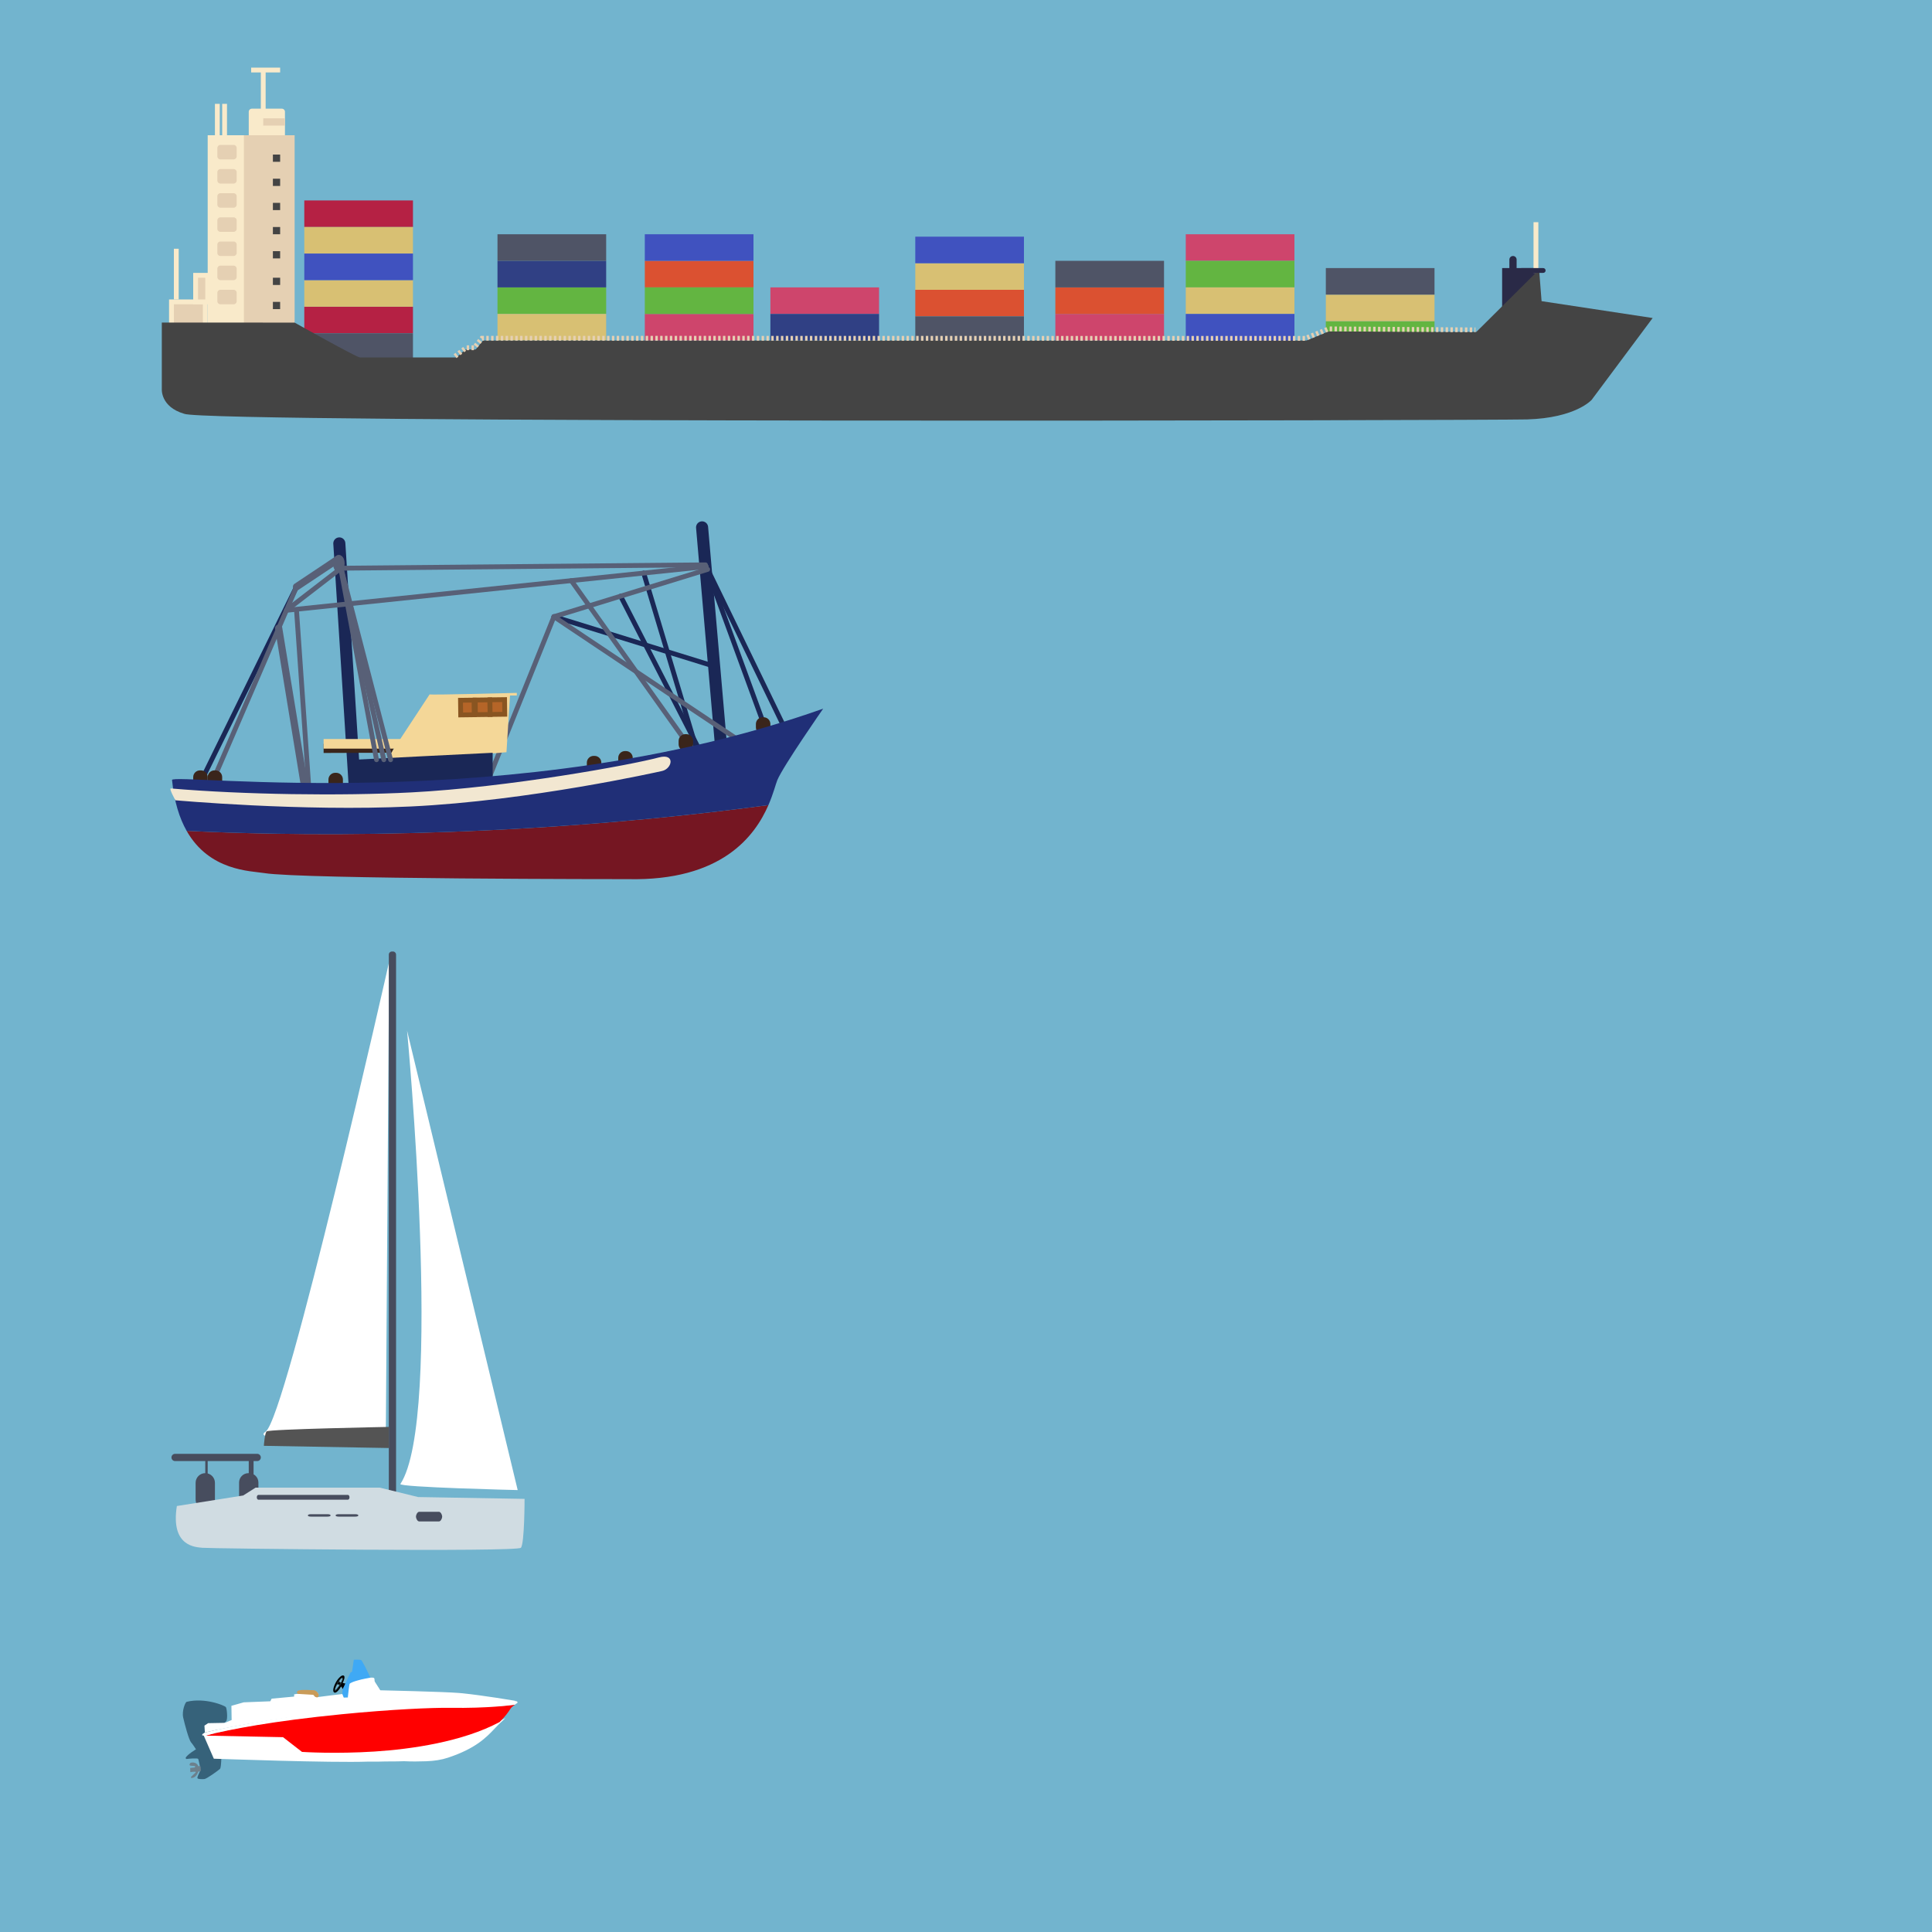<?xml version="1.0" encoding="utf-8"?>
<!-- Generator: Adobe Illustrator 16.0.0, SVG Export Plug-In . SVG Version: 6.00 Build 0)  -->
<!DOCTYPE svg PUBLIC "-//W3C//DTD SVG 1.1//EN" "http://www.w3.org/Graphics/SVG/1.1/DTD/svg11.dtd">
<svg version="1.1" xmlns="http://www.w3.org/2000/svg" xmlns:xlink="http://www.w3.org/1999/xlink" x="0px" y="0px" width="800px"
	 height="800px" viewBox="0 0 800 800" enable-background="new 0 0 800 800" xml:space="preserve">
<g id="Capa_5">
	<rect x="-7" y="-9" fill="#72B4CE" width="819" height="823"/>
</g>
<g id="you">
	<g id="Solid">
		<g id="Capa_22_copia">
			<path fill="#36627A" d="M77.254,704.697c-0.509,0.127-2.018,3.732-1.396,6.514c0.623,2.78,2.353,9.212,3.249,10.249
				c0.898,1.037,2.045,2.908,2.045,2.908s-3.715,2.175-4.271,3.528c0,0,0.021,0.547,0.481,0.456c0.46-0.09,4.494-0.457,4.7-0.01
				c0.208,0.446,0.661,2.788,0.733,3.093c0.074,0.306-0.046,1.702-0.087,2.204c-0.016,0.208-1.184,2.247-0.94,2.69
				c0.247,0.443,1.925,0.397,2.859,0.342c0.934-0.056,5.798-3.576,6.47-4.217c0.674-0.639,0.598-8.075,0.598-8.075
				s-1.771-9.659-1.424-9.692c0.348-0.032,2.663-1.063,3.387-1.967c0.724-0.902,0.29-5.126-0.092-5.789
				C93.18,706.27,84.881,702.797,77.254,704.697z"/>
			<path fill="#6C808C" d="M82.042,731.355c0,0,0.802-0.193,0.852-0.095c0.05,0.1,0.237,0.373,0.219,0.914s0.214,1.22-0.21,1.286
				c-0.424,0.067-0.717,0.08-0.717,0.08s-0.646,1.775-1.72,2.346c-1.073,0.568-1.815,0.415-1.168-0.303
				c0.646-0.717,1.88-1.578,1.748-1.858c-0.13-0.279-2.237,0.089-2.237,0.089l-0.044-1.714c0,0,1.614-0.215,1.695-0.188
				c0.082,0.027,0.675-0.448,0.205-0.631c-0.471-0.183-2.458,0.093-2.166-0.625c0.293-0.719,0.216-0.71,0.966-0.831
				c0.751-0.123,1.729,0.213,2.176,0.716C82.086,731.043,82.042,731.355,82.042,731.355z"/>
		</g>
		<g>
			<path fill="#FFFFFF" stroke="#FFFFFF" stroke-miterlimit="10" d="M125.643,724.271l0.614,0.455
				c0.11,0.007,8.345,0.174,21.362-0.3c2.254-0.082,4.631-0.457,7.062-0.616c15.151-0.982,36.21-2.145,51.588-10.252
				c-0.041,0.039-0.078,0.077-0.116,0.117c-0.521,0.519-1.039,1.066-1.587,1.646c-3.469,3.672-7.783,8.239-19.205,12.017
				c-2.629,0.869-5.459,1.333-8.911,1.458c-2.957,0.108-5.994,0.14-9.215-0.021c-3.61,0.162-6.599,0.032-10.496,0.174
				c-0.599,0.022-3.571-0.028-4.338-0.001c-15.18,0.553-61.602-1.144-63.526-1.198l-4.08-9.355l33.507-0.065L125.643,724.271z"/>
			<path fill="#FF0000" d="M125.05,725.426l-7.85-6.098l-32.025-0.651c9.794-2.776,28.707-6.397,56.801-9.158
				c20.184-1.983,37.256-2.797,45.11-2.685c14.281,0.204,23.697-0.614,26.124-0.951c-0.404,0.276-0.997,0.711-1.354,1.066
				c-0.271,0.27-0.505,0.629-0.832,1.128c-0.658,1.01-1.667,2.471-3.931,4.767l-0.227,0.222
				c-15.368,8.193-36.497,11.212-51.714,12.199C139.036,726.312,125.735,725.473,125.05,725.426z"/>
			<path d="M141.959,699.453c-0.146-0.271-0.263-0.475-0.355-0.627c-0.047-0.075-0.088-0.139-0.124-0.192
				c-0.179-0.264-0.234-0.263-0.269-0.263l-0.095,0.064c-0.043,0.088-0.091,0.184-0.146,0.282c-0.037,0.065-0.076,0.135-0.119,0.204
				c-0.021,0.034-0.042,0.07-0.063,0.105c-0.584,0.918-1.57,2.01-2.191,1.87c-0.297-0.066-0.479-0.26-0.562-0.59
				c-0.012-0.038-0.018-0.079-0.024-0.12c-0.006-0.043-0.013-0.086-0.014-0.132c-0.082-1.188,0.893-3.556,2.23-5.092
				c0.207-0.236,0.422-0.453,0.642-0.643c0.124-0.105,0.263-0.213,0.411-0.306c0.238-0.146,0.498-0.257,0.743-0.253
				c0.093,0.001,0.183,0.019,0.271,0.055c0.14,0.058,0.234,0.161,0.29,0.314c0.036,0.102,0.053,0.219,0.058,0.345
				c0.023,0.889-0.683,2.267-0.692,2.283l-0.053,0.102l1.246,0.311L141.959,699.453z M141.952,695.059
				c-0.009-0.137-0.046-0.248-0.126-0.32c-0.015-0.016-0.032-0.028-0.051-0.04c-0.047-0.029-0.102-0.042-0.159-0.04
				c-0.041,0.001-0.083,0.012-0.132,0.03c-0.327,0.13-0.784,0.661-1.24,1.338l-0.021-0.024l-0.023-0.025l-0.393,0.744
				c-0.196,0.332-0.383,0.676-0.548,1.01c-0.275,0.557-0.492,1.084-0.598,1.479c-0.06,0.225-0.083,0.404-0.07,0.541
				c0.003,0.034,0.01,0.065,0.016,0.094c0.022,0.086,0.065,0.148,0.128,0.188c0.027,0.017,0.059,0.023,0.091,0.022
				c0.378-0.014,1.546-1.538,2.027-2.28c0.018-0.028,0.034-0.054,0.05-0.08c0.031-0.05,0.06-0.096,0.081-0.136
				c0.024-0.039,0.042-0.074,0.054-0.102c0.015-0.024,0.031-0.055,0.054-0.091c0.021-0.036,0.044-0.078,0.069-0.124
				C141.441,696.732,141.988,695.655,141.952,695.059z"/>
			<path fill="#3FA9F5" d="M153.441,694.831c-0.485,0.085-2.19,0.426-3.667,0.761c-0.094,0.021-0.187,0.043-0.279,0.065
				c-0.048,0.011-0.095,0.022-0.144,0.033c-0.202,0.048-0.397,0.097-0.583,0.146c-0.059,0.016-0.115,0.031-0.171,0.046
				c-0.14,0.039-0.273,0.077-0.398,0.114c-0.05,0.016-0.099,0.03-0.146,0.046c-0.01,0.002-0.023,0.006-0.039,0.01
				c-0.453,0.119-2.838,0.849-3.203,1.539c-0.012,0.023-0.522,4.205-0.61,5.371l-1.875,0.019l-0.597-1.486l0.141-1.968l3.283-7.035
				l0.305-0.12l0.307-0.119l0.729-4.994c0.044-0.001,0.104-0.004,0.182-0.007c0.531-0.019,2.301-0.068,2.817,0.105
				C149.922,687.506,152.135,691.945,153.441,694.831z"/>
			<path d="M141.033,696.948c0.009-0.001,0.015-0.003,0.021-0.004c0.017-0.004,0.032-0.015,0.045-0.026
				c-0.083,0.158-0.168,0.312-0.251,0.455c-0.045,0.101-0.136,0.251-0.252,0.429c-0.021-0.046-0.031-0.097-0.033-0.144
				c-0.003-0.076,0.01-0.139,0.01-0.141l0.024-0.095l-0.872-0.151l0.339-0.646c0.066-0.106,0.133-0.211,0.201-0.312
				C140.811,696.9,140.97,696.952,141.033,696.948z"/>
			<path d="M141.091,697.365c-0.021,0.037-0.038,0.067-0.053,0.091c-0.012,0.028-0.029,0.062-0.054,0.103
				c-0.022,0.041-0.051,0.086-0.08,0.136c-0.016,0.025-0.033,0.052-0.051,0.079c-0.48,0.742-1.648,2.268-2.027,2.281
				c-0.032,0.002-0.064-0.006-0.09-0.022c-0.064-0.039-0.106-0.102-0.128-0.188c-0.008-0.028-0.014-0.061-0.017-0.094
				c-0.012-0.137,0.013-0.316,0.07-0.541c0.105-0.395,0.322-0.923,0.6-1.479c0.164-0.334,0.353-0.678,0.547-1.01l0.393-0.744
				l0.022,0.024l0.023,0.024c0.455-0.676,0.912-1.206,1.239-1.338c0.047-0.019,0.09-0.029,0.131-0.03
				c0.061-0.002,0.113,0.012,0.159,0.04c0.02,0.012,0.037,0.025,0.053,0.04c0.078,0.073,0.115,0.185,0.124,0.32
				c0.034,0.597-0.511,1.674-0.793,2.183C141.134,697.288,141.112,697.33,141.091,697.365z M138.824,699.257
				c-0.126,0.478-0.061,0.591-0.035,0.613c0.301-0.067,1.175-1.146,1.693-1.902c-0.104-0.128-0.112-0.293-0.103-0.396l-0.783-0.136
				C139.25,698.085,138.958,698.742,138.824,699.257z M140.064,696.627l-0.34,0.645l0.871,0.151l-0.022,0.095
				c-0.001,0.001-0.015,0.064-0.011,0.141c0.002,0.046,0.013,0.098,0.033,0.144c0.116-0.178,0.206-0.328,0.252-0.429
				c0.082-0.143,0.167-0.297,0.251-0.455c-0.014,0.012-0.028,0.021-0.046,0.026c-0.006,0.001-0.011,0.003-0.021,0.004
				c-0.062,0.004-0.221-0.048-0.771-0.635C140.196,696.416,140.13,696.52,140.064,696.627z M141.68,694.854
				c-0.014-0.01-0.035-0.014-0.058-0.013c-0.256,0.009-0.747,0.565-1.257,1.317c0.24,0.255,0.508,0.514,0.623,0.588
				c0.059-0.097,0.177-0.139,0.275-0.153C141.646,695.811,141.929,695.007,141.68,694.854z"/>
			<path display="none" fill="#FFFFFF" stroke="#FFFFFF" stroke-miterlimit="10" d="M184.039,747.045
				c0.007,0.028-0.007,0.049-0.035,0.086c-0.011,0.016-0.022,0.031-0.03,0.047c-0.023,0.029-0.21,0.081-0.732,0.089l-0.276-0.059
				c-6.301-1.321-17.681-3.136-36.122-4.271c-12.942-0.798-23.801-0.898-28.819-0.644c-9.701,0.492-15.912-0.122-16.94-0.235
				c-0.234-0.138-0.404-0.225-0.412-0.229c-0.255-0.075-0.409-0.226-0.39-0.375c0.021-0.162,0.264-0.355,0.879-0.366
				c0,0,7.934-1.53,13.599-2.328c0.362-0.051,0.693-0.085,0.983-0.12c3.743-0.46,20.522-1.452,20.692-1.463l0.029-0.001l0.017-0.027
				c0.05-0.083,1.207-2.039,1.342-2.289c0.065-0.121,0.065-0.286,0.067-0.46c0-0.202,0.001-0.411,0.114-0.515
				c0.104-0.095,0.336-0.148,0.654-0.148c0.113,0,0.193,0.008,0.194,0.008l0.042,0.004l0.007-0.014
				c0.381,0.052,2.46,0.344,3.456,0.624c0.564,0.123,2.056,0.521,2.175,0.863c0.152,0.437,0.559,3.249,0.563,3.276l0.006,0.132
				h1.101l0.348-0.895l2.542,0.24l4.119,0.39l0.018-0.123c-0.28-0.053-0.343-0.146-0.381-0.536
				c-0.012-0.121,0.071-0.294,0.227-0.471c0.253-0.287,0.718-0.603,1.136-0.615c0.141-0.004,0.38-0.022,0.683-0.045
				c0.613-0.045,1.453-0.106,2.141-0.106c0.749,0,1.016,0.076,1.105,0.14c0.122,0.087,0.185,0.181,0.188,0.278
				c0.004,0.168-0.169,0.307-0.17,0.309l-0.113,0.089l1.241,0.126l0.039,0.604l5.966,0.332l0.371,0.682l7.042,0.021l3.293,0.804
				l0.076,3.764l1.825,0.675l0.011,0.003l4.405-0.077l1.007,0.615l-0.019,1.611l0.027,0.018
				C183.785,746.75,184.016,746.94,184.039,747.045z"/>
			<g>
				<path fill="#FFFFFF" d="M146.925,708.012c-24.609,2.088-49.825,6.485-62.092,9.368l-0.179-2.835l1.539-1.02l6.893-0.129
					l0.016-0.007l2.814-1.159l-0.094-5.889l5.103-1.443l11.008-0.432l0.542-1.088l9.308-0.857l0.027-0.947l1.933-0.268l-0.181-0.133
					c-0.003-0.002-0.281-0.209-0.284-0.473c-0.001-0.153,0.091-0.304,0.277-0.445c0.138-0.105,0.549-0.239,1.719-0.282
					c1.076-0.038,2.392,0.011,3.354,0.047c0.475,0.018,0.85,0.033,1.068,0.032c0.654-0.005,1.399,0.465,1.812,0.898
					c0.254,0.267,0.393,0.535,0.382,0.727c-0.036,0.61-0.129,0.768-0.564,0.865l0.034,0.206l6.419-0.818l3.963-0.467l0.598,1.482
					l1.721-0.063l-0.001-0.312c0.007-0.043,0.478-4.567,0.69-5.259c0.166-0.54,2.475-1.248,3.352-1.474
					c1.54-0.494,4.774-1.069,5.368-1.172l0.01,0.021l0.065-0.009c0.002,0,0.128-0.016,0.305-0.021
					c0.498-0.019,0.863,0.051,1.03,0.192c0.183,0.156,0.196,0.482,0.209,0.799c0.012,0.271,0.022,0.529,0.131,0.716
					c0.226,0.384,2.146,3.375,2.228,3.502l0.028,0.041l0.046,0.001c0.267,0.006,26.556,0.602,32.435,1.108
					c0.455,0.039,0.975,0.073,1.543,0.132c8.902,0.926,21.416,3.04,21.416,3.04c0.242-0.004,0.438,0.155,0.611,0.184
					c-2.252,1.595-11.627,1.159-15.281,1.372S179.78,705.224,146.925,708.012z"/>
				<path fill="#FFFFFF" d="M214.297,704.855c0.04,0.233-0.193,0.478-0.588,0.608c-0.012,0.006-0.141,0.108-0.498,0.419
					c-1.604,0.235-11.408,1.512-26.604,1.295c-7.86-0.113-24.829,0.662-45.019,2.646c-28.766,2.826-46.453,6.31-56.229,8.734
					l-0.428,0.106c-0.817,0.019-1.11-0.053-1.148-0.096c-0.014-0.025-0.028-0.049-0.047-0.073c-0.045-0.056-0.062-0.087-0.053-0.132
					c0.025-0.164,0.389-0.476,1.088-0.954l0.067-0.029v-0.009c12.311-2.885,37.684-7.597,62.293-9.686
					c32.854-2.788,47.608-1.972,51.263-2.185c3.654-0.212,12.625-0.141,15.131-1.128
					C214.04,704.459,214.266,704.667,214.297,704.855z"/>
			</g>
			<path fill="#C99B59" d="M129.56,701.778c0.52,0.041,0.405,0.741,1.331,1.006c0.925,0.265,1.012-0.334,1.077-0.88
				c0.076-0.64-1.084-2.013-2.079-2.029c-0.996-0.016-4.687-0.271-5.929,0.037c-1.696,0.42-0.723,1.479-0.723,1.479
				C123.678,701.444,129.042,701.737,129.56,701.778z"/>
		</g>
	</g>
</g>
<g id="Cargo">
	<rect x="622" y="111" fill="#2A2A47" width="14" height="18"/>
	<rect x="71" y="125" fill="#E5D0B3" stroke="#F9EACA" stroke-width="2" stroke-miterlimit="10" width="14" height="23"/>
	<line fill="#F9EACA" stroke="#F9EACA" stroke-width="2" stroke-miterlimit="10" x1="109" y1="29" x2="109" y2="50"/>
	<line fill="none" stroke="#F9EACA" stroke-width="2" stroke-miterlimit="10" x1="104" y1="29" x2="116" y2="29"/>
	<line fill="#F9EACA" stroke="#F9EACA" stroke-width="2" stroke-miterlimit="10" x1="93" y1="43" x2="93" y2="64"/>
	<line fill="#F9EACA" stroke="#F9EACA" stroke-width="2" stroke-miterlimit="10" x1="90" y1="43" x2="90" y2="64"/>
	<line fill="#F9EACA" stroke="#F9EACA" stroke-width="2" stroke-miterlimit="10" x1="636" y1="92" x2="636" y2="113"/>
	<line fill="#F9EACA" stroke="#F9EACA" stroke-width="2" stroke-miterlimit="10" x1="73" y1="103" x2="73" y2="124"/>
	<path fill="#F9EACA" d="M118,57.697c0,0.72-0.583,1.303-1.303,1.303h-12.394c-0.72,0-1.303-0.583-1.303-1.303V46.303
		c0-0.72,0.583-1.303,1.303-1.303h12.394c0.72,0,1.303,0.583,1.303,1.303V57.697z"/>
	<rect x="86" y="56" fill="#F9EACA" width="21" height="87"/>
	<rect x="101" y="56" fill="#E5D0B3" width="21" height="87"/>
	<rect x="126" y="83" fill="#B52144" width="45" height="11"/>
	<rect x="126" y="127" fill="#B52144" width="45" height="11"/>
	<rect x="267" y="130" fill="#CE456C" width="45" height="11"/>
	<rect x="319" y="119" fill="#CE456C" width="45" height="11"/>
	<rect x="437" y="130" fill="#CE456C" width="45" height="11"/>
	<rect x="491" y="97" fill="#CE456C" width="45" height="11"/>
	<rect x="437" y="119" fill="#DB5131" width="45" height="11"/>
	<rect x="379" y="120" fill="#DB5131" width="45" height="11"/>
	<rect x="267" y="108" fill="#DB5131" width="45" height="11"/>
	<rect x="206" y="119" fill="#63B541" width="45" height="11"/>
	<rect x="267" y="119" fill="#63B541" width="45" height="11"/>
	<rect x="549" y="133" fill="#63B541" width="45" height="11"/>
	<rect x="491" y="108" fill="#63B541" width="45" height="11"/>
	<rect x="491" y="119" fill="#D8C073" width="45" height="11"/>
	<rect x="379" y="109" fill="#D8C073" width="45" height="11"/>
	<rect x="206" y="130" fill="#D8C073" width="45" height="11"/>
	<rect x="549" y="122" fill="#D8C073" width="45" height="11"/>
	<rect x="126" y="94" fill="#D8C073" width="45" height="11"/>
	<rect x="126" y="116" fill="#D8C073" width="45" height="11"/>
	<rect x="267" y="97" fill="#4052BF" width="45" height="11"/>
	<rect x="379" y="98" fill="#4052BF" width="45" height="11"/>
	<rect x="491" y="130" fill="#4052BF" width="45" height="12"/>
	<rect x="126" y="105" fill="#4052BF" width="45" height="11"/>
	<rect x="206" y="108" fill="#304084" width="45" height="11"/>
	<rect x="319" y="130" fill="#304084" width="45" height="11"/>
	<rect x="206" y="97" fill="#4F5466" width="45" height="11"/>
	<rect x="126" y="138" fill="#4F5466" width="45" height="11"/>
	<rect x="379" y="131" fill="#4F5466" width="45" height="11"/>
	<rect x="437" y="108" fill="#4F5466" width="45" height="11"/>
	<rect x="549" y="111" fill="#4F5466" width="45" height="11"/>
	<path fill="#444444" d="M67,133.562l55,0.021c0,0,25.667,14.417,27,14.417s40,0,40,0l3.762-3.255l4.238-0.057l3-3.688h341l9-3.75
		l61.326,0.193l25.986-25.818l1.021,13.073l46,6.984l-25.265,33.891c0,0-6.569,7.51-26.735,8.097
		c-13.678,0.398-547.417,1.665-556.084-2.335C66.333,168.417,67,161,67,161V133.562z"/>
	<path fill="#E5D0B3" d="M98,64.75c0,0.69-0.56,1.25-1.25,1.25h-5.5C90.56,66,90,65.44,90,64.75v-3.5c0-0.69,0.56-1.25,1.25-1.25
		h5.5c0.69,0,1.25,0.56,1.25,1.25V64.75z"/>
	<path fill="#E5D0B3" d="M98,74.75c0,0.69-0.56,1.25-1.25,1.25h-5.5C90.56,76,90,75.44,90,74.75v-3.5c0-0.69,0.56-1.25,1.25-1.25
		h5.5c0.69,0,1.25,0.56,1.25,1.25V74.75z"/>
	<path fill="#E5D0B3" d="M98,84.75c0,0.69-0.56,1.25-1.25,1.25h-5.5C90.56,86,90,85.44,90,84.75v-3.5c0-0.69,0.56-1.25,1.25-1.25
		h5.5c0.69,0,1.25,0.56,1.25,1.25V84.75z"/>
	<path fill="#E5D0B3" d="M98,94.75c0,0.69-0.56,1.25-1.25,1.25h-5.5C90.56,96,90,95.44,90,94.75v-3.5c0-0.69,0.56-1.25,1.25-1.25
		h5.5c0.69,0,1.25,0.56,1.25,1.25V94.75z"/>
	<path fill="#E5D0B3" d="M98,104.75c0,0.69-0.56,1.25-1.25,1.25h-5.5c-0.69,0-1.25-0.56-1.25-1.25v-3.5c0-0.69,0.56-1.25,1.25-1.25
		h5.5c0.69,0,1.25,0.56,1.25,1.25V104.75z"/>
	<path fill="#E5D0B3" d="M98,114.75c0,0.69-0.56,1.25-1.25,1.25h-5.5c-0.69,0-1.25-0.56-1.25-1.25v-3.5c0-0.69,0.56-1.25,1.25-1.25
		h5.5c0.69,0,1.25,0.56,1.25,1.25V114.75z"/>
	<path fill="#E5D0B3" d="M98,124.75c0,0.69-0.56,1.25-1.25,1.25h-5.5c-0.69,0-1.25-0.56-1.25-1.25v-3.5c0-0.69,0.56-1.25,1.25-1.25
		h5.5c0.69,0,1.25,0.56,1.25,1.25V124.75z"/>
	<rect x="81" y="114" fill="#E5D0B3" stroke="#F9EACA" stroke-width="2" stroke-miterlimit="10" width="5" height="11"/>
	<rect x="109" y="49" fill="#E5D0B3" width="9" height="3"/>
	<rect x="113" y="64" fill="#444444" width="3" height="3"/>
	<rect x="113" y="74" fill="#444444" width="3" height="3"/>
	<rect x="113" y="84" fill="#444444" width="3" height="3"/>
	<rect x="113" y="94" fill="#444444" width="3" height="3"/>
	<rect x="113" y="104" fill="#444444" width="3" height="3"/>
	<rect x="113" y="115" fill="#444444" width="3" height="3"/>
	<rect x="113" y="125" fill="#444444" width="3" height="3"/>
	<polyline fill="none" stroke="#E5D0B3" stroke-width="2" stroke-miterlimit="10" stroke-dasharray="1,1" points="188.438,147.5 
		193,144 196.375,144 199.562,140.062 540.5,140.125 550.125,136.188 610.938,136.594 	"/>
	<path fill="#2A2A47" d="M628,113.5c0,0.829-0.672,1.5-1.5,1.5l0,0c-0.828,0-1.5-0.671-1.5-1.5v-6c0-0.829,0.672-1.5,1.5-1.5l0,0
		c0.828,0,1.5,0.671,1.5,1.5V113.5z"/>
	<path fill="#2A2A47" d="M640,112c0-0.552-0.447-1-1-1h-9c-0.553,0-1,0.448-1,1l0,0c0,0.552,0.447,1,1,1h9
		C639.553,113,640,112.552,640,112L640,112z"/>
</g>
<g id="Fisshing">
	<g>
		
			<line fill="none" stroke="#1A2756" stroke-width="2" stroke-linecap="round" stroke-miterlimit="10" x1="229.375" y1="255.344" x2="295.732" y2="275.869"/>
		
			<line fill="none" stroke="#1A2756" stroke-width="2" stroke-linecap="round" stroke-miterlimit="10" x1="266.543" y1="237.289" x2="290.018" y2="315.519"/>
		
			<line fill="none" stroke="#1A2756" stroke-width="2" stroke-linecap="round" stroke-miterlimit="10" x1="256.985" y1="246.852" x2="290.018" y2="311.321"/>
		
			<line fill="none" stroke="#1A2756" stroke-width="2" stroke-linecap="round" stroke-miterlimit="10" x1="122.785" y1="242.982" x2="80.565" y2="329.047"/>
		
			<line fill="none" stroke="#586077" stroke-width="2" stroke-linecap="round" stroke-miterlimit="10" x1="122.785" y1="242.982" x2="84.287" y2="332.284"/>
		
			<line fill="none" stroke="#1A2756" stroke-width="5" stroke-linecap="round" stroke-miterlimit="10" x1="140.507" y1="225.016" x2="146.8" y2="324.16"/>
		
			<line fill="none" stroke="#1A2756" stroke-width="5" stroke-linecap="round" stroke-miterlimit="10" x1="290.717" y1="218.375" x2="299.346" y2="317.852"/>
		
			<line fill="none" stroke="#1A2756" stroke-width="2" stroke-linecap="round" stroke-miterlimit="10" x1="292.116" y1="233.886" x2="318.939" y2="307.123"/>
		
			<line fill="none" stroke="#586077" stroke-width="2" stroke-linecap="round" stroke-miterlimit="10" x1="229.375" y1="255.344" x2="201.97" y2="323.449"/>
		
			<line fill="none" stroke="#1A2756" stroke-width="2" stroke-linecap="round" stroke-miterlimit="10" x1="292.116" y1="233.886" x2="324.77" y2="301.214"/>
		
			<line fill="none" stroke="#586077" stroke-width="2" stroke-linecap="round" stroke-miterlimit="10" x1="229.375" y1="255.344" x2="305.411" y2="306.19"/>
		
			<line fill="none" stroke="#586077" stroke-width="2" stroke-linecap="round" stroke-miterlimit="10" x1="236.551" y1="240.417" x2="288.852" y2="313.863"/>
		
			<line fill="none" stroke="#586077" stroke-width="2" stroke-linecap="round" stroke-miterlimit="10" x1="122.785" y1="252.721" x2="127.917" y2="326.715"/>
		<g>
			
				<line fill="none" stroke="#586077" stroke-width="3" stroke-linecap="round" stroke-miterlimit="10" x1="115.389" y1="260.138" x2="127.917" y2="336.511"/>
			<path fill="#3A251B" d="M86,321.798c0-1.545-1.253-2.798-2.798-2.798h-0.403c-1.545,0-2.798,1.253-2.798,2.798v1.403
				c0,1.545,1.253,2.798,2.798,2.798h0.403c1.545,0,2.798-1.253,2.798-2.798V321.798z"/>
			<path fill="#3A251B" d="M92,321.798c0-1.545-1.253-2.798-2.799-2.798h-0.402c-1.546,0-2.799,1.253-2.799,2.798v1.403
				c0,1.545,1.253,2.798,2.799,2.798h0.402c1.546,0,2.799-1.253,2.799-2.798V321.798z"/>
			<path fill="#3A251B" d="M142,322.798c0-1.545-1.253-2.798-2.799-2.798h-0.402c-1.546,0-2.799,1.253-2.799,2.798v1.403
				c0,1.545,1.253,2.798,2.799,2.798h0.402c1.546,0,2.799-1.253,2.799-2.798V322.798z"/>
			<path fill="#3A251B" d="M249,315.798c0-1.545-1.253-2.798-2.799-2.798h-0.401c-1.546,0-2.799,1.253-2.799,2.798v1.403
				c0,1.545,1.253,2.798,2.799,2.798h0.401c1.546,0,2.799-1.253,2.799-2.798V315.798z"/>
			<path fill="#3A251B" d="M319,299.799c0-1.546-1.253-2.799-2.799-2.799h-0.401c-1.546,0-2.799,1.253-2.799,2.799v1.401
				c0,1.546,1.253,2.799,2.799,2.799h0.401c1.546,0,2.799-1.253,2.799-2.799V299.799z"/>
			<path fill="#3A251B" d="M287,306.799c0-1.546-1.253-2.799-2.798-2.799h-0.403c-1.545,0-2.798,1.253-2.798,2.799v1.401
				c0,1.546,1.253,2.799,2.798,2.799h0.403c1.545,0,2.798-1.253,2.798-2.799V306.799z"/>
			<path fill="#3A251B" d="M262,313.799c0-1.546-1.253-2.799-2.799-2.799h-0.401c-1.546,0-2.799,1.253-2.799,2.799v1.401
				c0,1.546,1.253,2.799,2.799,2.799h0.401c1.546,0,2.799-1.253,2.799-2.799V313.799z"/>
		</g>
		<path fill="#F4D798" d="M162,311.709l15.894-24.178c0.933,0.311,36.106-0.623,36.106-0.623V288h-2.817l-1.462,23.479L162,315.519
			V311.709z"/>
		<path fill="#1A2756" d="M204,311.709c-1,0-57.293,2.876-57.293,2.876l0.896,14.461L204,327.026V311.709z"/>
		<path fill="#751622" d="M77.274,344.026c9.456,16.711,26.556,16.586,32.216,17.506c15.549,2.529,150.516,2.5,150.516,2.5
			c38.979,0.865,52.654-17.969,58.177-30.659C207.53,348.164,114.61,345.923,77.274,344.026z"/>
		<path fill="#202F77" d="M340.863,293.439C213.671,338.533,70.929,319.827,71.24,322.983c0.886,9.008,3.09,15.84,6.035,21.043
			c37.335,1.896,130.255,4.138,240.91-10.653c2.099-4.824,3.024-8.763,3.709-10.391
			C324.381,317.074,340.863,293.439,340.863,293.439z"/>
	</g>
	<path fill="#F2E7D1" d="M70.773,326.481c-0.958-0.083,1.865,4.898,1.865,4.898s52.124,4.727,97.494,2.565
		c48.98-2.333,102.415-14.336,104.024-14.693c4.199-0.933,5.638-7.504-1.399-5.598c-11.195,3.032-62.042,12.361-102.392,14.46
		C141.138,329.635,100.627,329.047,70.773,326.481z"/>
	<g>
		
			<rect x="190.658" y="289.943" transform="matrix(1 -0.013 0.013 1 -3.741 2.505)" fill="#B56528" stroke="#895521" stroke-width="2" stroke-miterlimit="10" width="5.598" height="6.064"/>
		
			<rect x="196.722" y="289.863" transform="matrix(1 -0.013 0.013 1 -3.71 2.565)" fill="#B56528" stroke="#895521" stroke-width="2" stroke-miterlimit="10" width="6.064" height="6.064"/>
		
			<rect x="202.785" y="289.786" transform="matrix(1 -0.013 0.013 1 -3.685 2.625)" fill="#B56528" stroke="#895521" stroke-width="2" stroke-miterlimit="10" width="6.064" height="6.064"/>
	</g>
	<polygon fill="#3A251B" points="164.068,308 134,308 134,311.788 162.096,311.682 	"/>
	<polygon fill="#F4D798" points="166.401,306 134,306 134,310 164.068,310 	"/>
	
		<line fill="none" stroke="#586077" stroke-width="2" stroke-linecap="round" stroke-miterlimit="10" x1="118.587" y1="252.721" x2="292.456" y2="234.586"/>
	
		<line fill="none" stroke="#586077" stroke-width="2" stroke-linecap="round" stroke-miterlimit="10" x1="141.211" y1="235.285" x2="118.587" y2="252.721"/>
	
		<line fill="none" stroke="#586077" stroke-width="2" stroke-linecap="round" stroke-miterlimit="10" x1="141.399" y1="236.918" x2="155.905" y2="314.586"/>
	
		<line fill="none" stroke="#586077" stroke-width="2" stroke-linecap="round" stroke-miterlimit="10" x1="141.211" y1="235.285" x2="158.938" y2="314.586"/>
	
		<line fill="none" stroke="#586077" stroke-width="2" stroke-linecap="round" stroke-miterlimit="10" x1="141.211" y1="235.285" x2="161.736" y2="314.586"/>
	
		<line fill="none" stroke="#586077" stroke-width="2" stroke-linecap="round" stroke-miterlimit="10" x1="229.375" y1="255.344" x2="293.028" y2="235.766"/>
	
		<line fill="none" stroke="#586077" stroke-width="2" stroke-linecap="round" stroke-miterlimit="10" x1="141.211" y1="235.285" x2="292.116" y2="233.886"/>
	<ellipse fill="none" stroke="#586077" stroke-width="3" stroke-miterlimit="10" cx="140.278" cy="233.303" rx="0.933" ry="1.982"/>
	
		<line fill="none" stroke="#586077" stroke-width="3" stroke-linecap="round" stroke-miterlimit="10" x1="122.785" y1="242.982" x2="140.278" y2="231.32"/>
</g>
<g id="Veler">
	<path fill="#FFFFFF" d="M214.362,617.01L168.56,426.76c0,0,15.148,160.519-2.762,187.726
		C164.945,615.853,214.362,617.01,214.362,617.01z"/>
	<path fill="#FFFFFF" d="M161.13,398.275c0,0-42.627,188.948-51.162,194.559s49.798,0.732,49.798,0.732L161.13,398.275z"/>
	<path fill="#474D5E" d="M89,614c0-2.209-1.791-4-4-4l0,0c-2.209,0-4,1.791-4,4v7c0,2.209,1.791,4,4,4l0,0c2.209,0,4-1.791,4-4V614z
		"/>
	<path fill="#474D5E" d="M107,613.88c0-2.143-1.737-3.88-3.88-3.88h-0.24c-2.143,0-3.88,1.737-3.88,3.88v6.24
		c0,2.143,1.737,3.88,3.88,3.88h0.24c2.143,0,3.88-1.737,3.88-3.88V613.88z"/>
	<path fill="#474D5E" d="M86,603.5c0-0.276-0.224-0.5-0.5-0.5l0,0c-0.276,0-0.5,0.224-0.5,0.5v8c0,0.276,0.224,0.5,0.5,0.5l0,0
		c0.276,0,0.5-0.224,0.5-0.5V603.5z"/>
	<path fill="#474D5E" d="M105,603.958c0-0.529-0.429-0.958-0.958-0.958h-0.085c-0.529,0-0.958,0.429-0.958,0.958v8.084
		c0,0.529,0.429,0.958,0.958,0.958h0.085c0.529,0,0.958-0.429,0.958-0.958V603.958z"/>
	<path fill="#474D5E" d="M164,622.707c0,0.714-0.579,1.293-1.293,1.293h-0.414c-0.714,0-1.293-0.579-1.293-1.293V395.293
		c0-0.714,0.579-1.293,1.293-1.293h0.414c0.714,0,1.293,0.579,1.293,1.293V622.707z"/>
	<path fill="#D0DCE2" d="M217.212,620.654c0,0,0,18.434-1.51,20.244c-1.509,1.812-129.489,0.312-131.904,0.01
		c-2.415-0.302-13.282-0.188-10.565-17.296l27.468-4.36l5.131-3.252h51.419l15.892,3.898L217.212,620.654z"/>
	<path fill="#474D5E" d="M106.338,620c0-0.596,0.307-1,0.685-1h37.01c0.378,0,0.686,0.404,0.686,1l0,0c0,0.596-0.308,1-0.686,1
		h-37.01C106.645,621,106.338,620.596,106.338,620L106.338,620z"/>
	<path fill="#474D5E" d="M172.237,628c0-0.75,0.608-2,1.358-2h8.15c0.749,0,1.358,1.25,1.358,2l0,0c0,0.75-0.609,2-1.358,2h-8.15
		C172.845,630,172.237,628.75,172.237,628L172.237,628z"/>
	<path fill="#474D5E" d="M138.975,627.5c0-0.359,0.584-0.5,1.306-0.5h6.789c0.721,0,1.305,0.141,1.305,0.5l0,0
		c0,0.36-0.584,0.5-1.305,0.5h-6.789C139.559,628,138.975,627.86,138.975,627.5L138.975,627.5z"/>
	<path fill="#474D5E" d="M127.486,627.5c0-0.359,0.584-0.5,1.306-0.5h6.788c0.721,0,1.306,0.141,1.306,0.5l0,0
		c0,0.36-0.585,0.5-1.306,0.5h-6.788C128.071,628,127.486,627.86,127.486,627.5L127.486,627.5z"/>
	<path fill="#545454" d="M109.257,598.684c0,0,0.314-5.039,1.144-5.969c0.83-0.931,50.6-1.864,50.6-1.864v8.747
		C160,599.598,109.257,598.684,109.257,598.684z"/>
	<path fill="#474D5E" d="M108,603.5c0,0.828-0.671,1.5-1.5,1.5h-34c-0.829,0-1.5-0.672-1.5-1.5l0,0c0-0.828,0.671-1.5,1.5-1.5h34
		C107.329,602,108,602.672,108,603.5L108,603.5z"/>
</g>
</svg>
